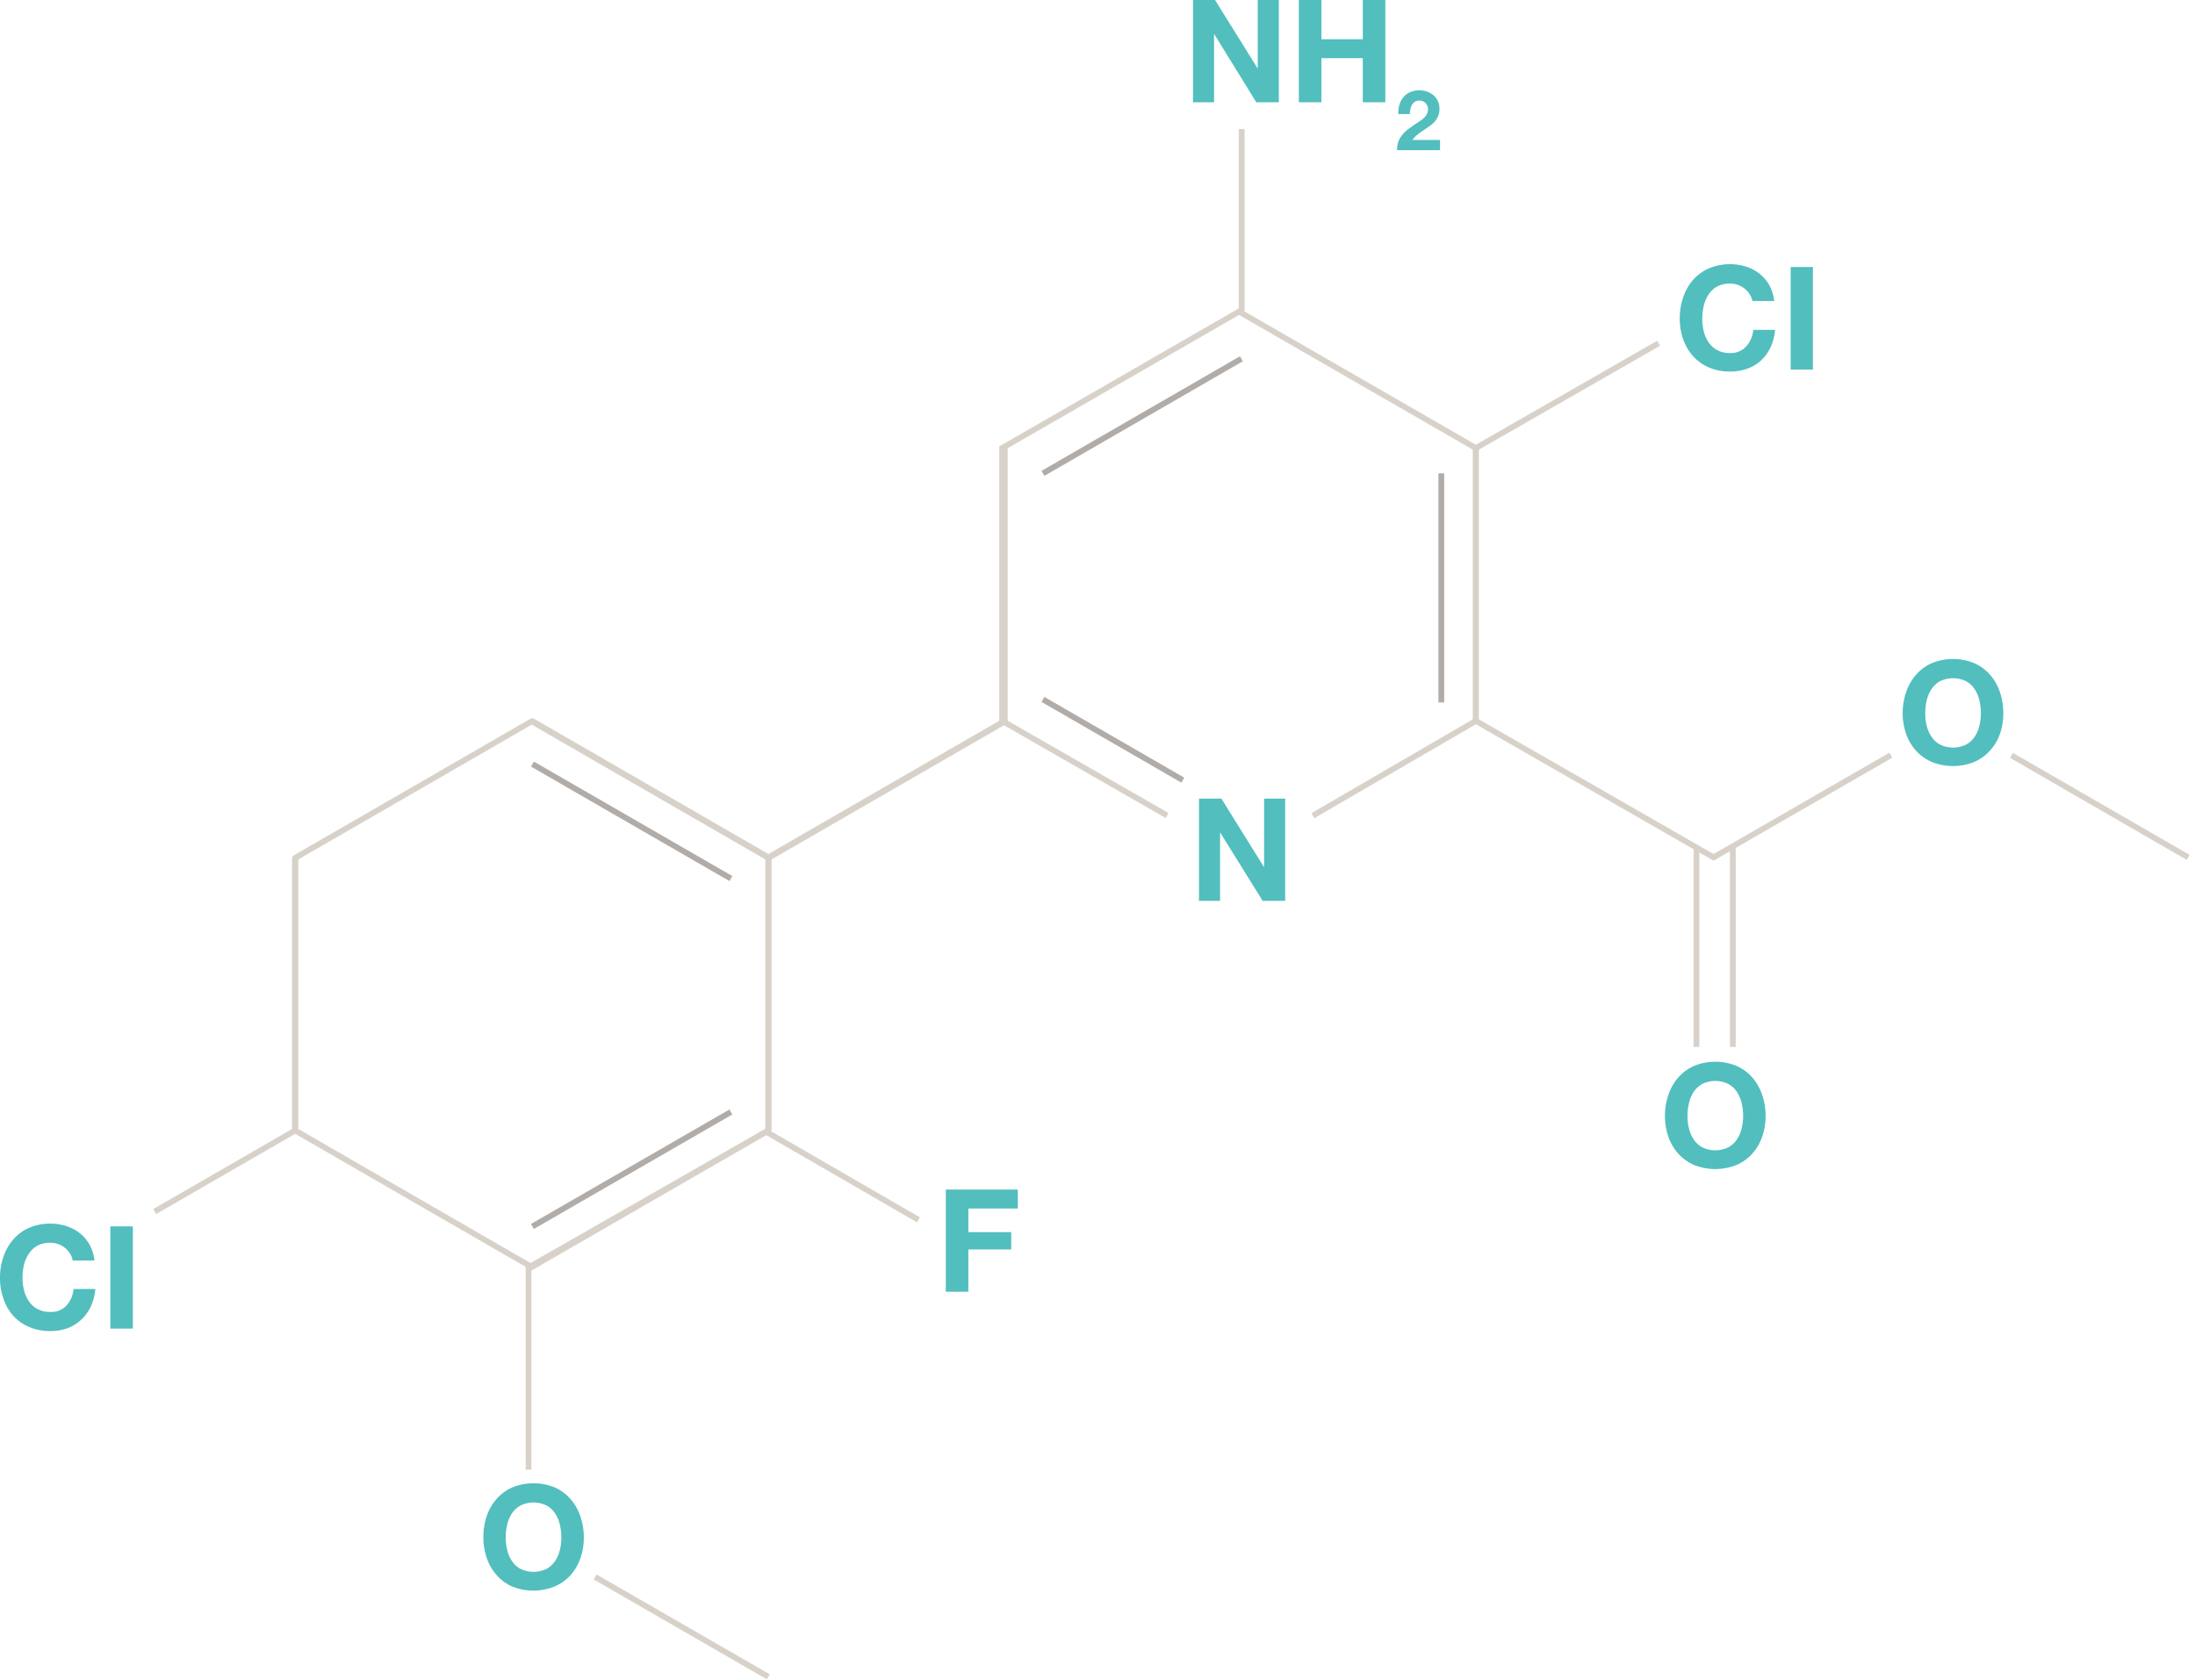 <svg id="8d701d11-32a0-4ac7-94a3-dc526ecfc92c" data-name="Layer 1" xmlns="http://www.w3.org/2000/svg" viewBox="0 0 380 291"><defs><style>.\35 772415d-e7d2-428a-9ed5-435d2d054e5a,.d99ed0dc-71db-498f-9eb2-879a82babafd{fill:none;stroke-miterlimit:10;}.d99ed0dc-71db-498f-9eb2-879a82babafd{stroke:#d8d1ca;}.\35 772415d-e7d2-428a-9ed5-435d2d054e5a{stroke:#b2aca8;}.dcc5576b-1601-4959-af0b-51237b9deba3{fill:#52bebe;}</style></defs><title>graphic-home</title><polyline class="d99ed0dc-71db-498f-9eb2-879a82babafd" points="173.95 77.59 173.95 124.84 133.03 148.47 92.1 124.84"/><line class="d99ed0dc-71db-498f-9eb2-879a82babafd" x1="293.69" y1="146.59" x2="293.69" y2="181.3"/><polyline class="d99ed0dc-71db-498f-9eb2-879a82babafd" points="133.07 195.79 133.07 148.54 173.99 124.91"/><polygon class="d99ed0dc-71db-498f-9eb2-879a82babafd" points="51.14 148.54 92.06 124.91 132.99 148.54 132.99 195.79 92.06 219.42 51.14 195.79 51.14 148.54"/><polyline class="d99ed0dc-71db-498f-9eb2-879a82babafd" points="51.06 148.54 51.06 195.79 26.78 209.81"/><line class="d99ed0dc-71db-498f-9eb2-879a82babafd" x1="299.99" y1="146.59" x2="299.99" y2="181.3"/><line class="d99ed0dc-71db-498f-9eb2-879a82babafd" x1="214.96" y1="53.96" x2="214.96" y2="22.34"/><line class="5772415d-e7d2-428a-9ed5-435d2d054e5a" x1="249.52" y1="121.65" x2="249.52" y2="81.97"/><line class="5772415d-e7d2-428a-9ed5-435d2d054e5a" x1="180.56" y1="81.97" x2="214.91" y2="62.13"/><line class="5772415d-e7d2-428a-9ed5-435d2d054e5a" x1="92.17" y1="212.39" x2="126.53" y2="192.56"/><line class="5772415d-e7d2-428a-9ed5-435d2d054e5a" x1="126.53" y1="152.14" x2="92.17" y2="132.31"/><line class="5772415d-e7d2-428a-9ed5-435d2d054e5a" x1="180.56" y1="121.12" x2="204.77" y2="135.1"/><polyline class="d99ed0dc-71db-498f-9eb2-879a82babafd" points="287.15 59.44 255.5 77.59 255.5 124.84 296.65 148.47 327.34 130.78"/><line class="d99ed0dc-71db-498f-9eb2-879a82babafd" x1="348.23" y1="130.81" x2="378.81" y2="148.47"/><polyline class="d99ed0dc-71db-498f-9eb2-879a82babafd" points="227.29 141.25 255.5 124.84 255.5 77.59 214.5 53.96 173.5 77.59 173.5 124.84 202.05 141.22"/><line class="d99ed0dc-71db-498f-9eb2-879a82babafd" x1="103.04" y1="273.09" x2="133" y2="290.37"/><polyline class="d99ed0dc-71db-498f-9eb2-879a82babafd" points="159 211.24 132.63 195.98 91.5 219.49 91.5 254.5"/><path class="dcc5576b-1601-4959-af0b-51237b9deba3" d="M210.35,0l7.39,11.88h0V0h3.65V17.71h-3.9L210.18,5.86h0V17.71h-3.65V0h3.87Z"/><path class="dcc5576b-1601-4959-af0b-51237b9deba3" d="M228.76,0V6.8h7.17V0h3.9V17.71h-3.9V10.07h-7.17v7.64h-3.9V0h3.9Z"/><path class="dcc5576b-1601-4959-af0b-51237b9deba3" d="M242.27,18.13a3.74,3.74,0,0,1,.69-1.3,3.15,3.15,0,0,1,1.16-.87,3.94,3.94,0,0,1,1.61-.31,4,4,0,0,1,1.32.22,3.41,3.41,0,0,1,1.11.62,3,3,0,0,1,.76,1,3.06,3.06,0,0,1,.28,1.33,3.2,3.2,0,0,1-.25,1.32,3.46,3.46,0,0,1-.65,1,5.55,5.55,0,0,1-.92.77l-1,.69q-0.52.34-1,.73a4.57,4.57,0,0,0-.87.91h4.79V26h-7.44a4.22,4.22,0,0,1,.25-1.53,4.07,4.07,0,0,1,.69-1.16,6,6,0,0,1,1-.95q0.59-.43,1.24-0.88l0.71-.47a4.72,4.72,0,0,0,.69-0.53A2.82,2.82,0,0,0,247,19.8a1.61,1.61,0,0,0,.21-0.82,1.53,1.53,0,0,0-.43-1.15,1.51,1.51,0,0,0-1.09-.41,1.33,1.33,0,0,0-.76.21,1.56,1.56,0,0,0-.5.55,2.52,2.52,0,0,0-.27.75,4.29,4.29,0,0,0-.08.82h-2A4.85,4.85,0,0,1,242.27,18.13Z"/><path class="dcc5576b-1601-4959-af0b-51237b9deba3" d="M302.93,51a3.93,3.93,0,0,0-.87-1,4.06,4.06,0,0,0-2.56-.89,4.55,4.55,0,0,0-2.23.51A4.21,4.21,0,0,0,295.79,51a6,6,0,0,0-.83,1.95,9.69,9.69,0,0,0-.26,2.26,9,9,0,0,0,.26,2.17,5.86,5.86,0,0,0,.83,1.9,4.25,4.25,0,0,0,1.49,1.35,4.54,4.54,0,0,0,2.23.51A3.6,3.6,0,0,0,302.3,60a5,5,0,0,0,1.23-2.88h3.77a9,9,0,0,1-.77,3,7.19,7.19,0,0,1-1.64,2.28,7,7,0,0,1-2.38,1.44,8.73,8.73,0,0,1-3,.5,9.09,9.09,0,0,1-3.66-.71,7.85,7.85,0,0,1-2.74-1.95,8.62,8.62,0,0,1-1.71-2.92,10.7,10.7,0,0,1-.6-3.61,11.07,11.07,0,0,1,.6-3.68,8.86,8.86,0,0,1,1.71-3,7.83,7.83,0,0,1,2.74-2,9.5,9.5,0,0,1,6.43-.3,7.51,7.51,0,0,1,2.33,1.23,6.64,6.64,0,0,1,1.7,2,7.14,7.14,0,0,1,.84,2.73h-3.77A3.18,3.18,0,0,0,302.93,51Z"/><path class="dcc5576b-1601-4959-af0b-51237b9deba3" d="M313.85,46.24V64H310V46.24h3.9Z"/><path class="dcc5576b-1601-4959-af0b-51237b9deba3" d="M288.84,189.58a8.87,8.87,0,0,1,1.71-3,7.84,7.84,0,0,1,2.74-2,9.7,9.7,0,0,1,7.33,0,7.86,7.86,0,0,1,2.73,2,8.86,8.86,0,0,1,1.71,3,11.07,11.07,0,0,1,.6,3.68,10.7,10.7,0,0,1-.6,3.61,8.62,8.62,0,0,1-1.71,2.92,7.85,7.85,0,0,1-2.73,1.95,9.86,9.86,0,0,1-7.33,0,7.83,7.83,0,0,1-2.74-1.95,8.63,8.63,0,0,1-1.71-2.92,10.7,10.7,0,0,1-.6-3.61A11.07,11.07,0,0,1,288.84,189.58Zm3.56,5.86a5.86,5.86,0,0,0,.83,1.9,4.24,4.24,0,0,0,1.49,1.35,5.15,5.15,0,0,0,4.47,0,4.25,4.25,0,0,0,1.49-1.35,5.87,5.87,0,0,0,.83-1.9,9,9,0,0,0,.26-2.17,9.69,9.69,0,0,0-.26-2.26,6,6,0,0,0-.83-1.95,4.22,4.22,0,0,0-1.49-1.36,5.15,5.15,0,0,0-4.47,0,4.21,4.21,0,0,0-1.49,1.36,6,6,0,0,0-.83,1.95,9.69,9.69,0,0,0-.26,2.26A9,9,0,0,0,292.4,195.44Z"/><path class="dcc5576b-1601-4959-af0b-51237b9deba3" d="M330,119.84a8.87,8.87,0,0,1,1.71-3,7.82,7.82,0,0,1,2.74-2,9.69,9.69,0,0,1,7.33,0,7.86,7.86,0,0,1,2.73,2,8.87,8.87,0,0,1,1.71,3,11.08,11.08,0,0,1,.59,3.68,10.71,10.71,0,0,1-.59,3.61A8.63,8.63,0,0,1,344.5,130a7.87,7.87,0,0,1-2.73,1.95,9.86,9.86,0,0,1-7.33,0A7.84,7.84,0,0,1,331.7,130a8.63,8.63,0,0,1-1.71-2.92,10.71,10.71,0,0,1-.6-3.61A11.08,11.08,0,0,1,330,119.84Zm3.56,5.86a5.86,5.86,0,0,0,.83,1.9,4.26,4.26,0,0,0,1.49,1.35,5.15,5.15,0,0,0,4.47,0,4.26,4.26,0,0,0,1.49-1.35,5.88,5.88,0,0,0,.83-1.9,9,9,0,0,0,.26-2.17,9.69,9.69,0,0,0-.26-2.26,6,6,0,0,0-.83-1.95,4.22,4.22,0,0,0-1.49-1.36,5.16,5.16,0,0,0-4.47,0,4.22,4.22,0,0,0-1.49,1.36,6,6,0,0,0-.83,1.95,9.69,9.69,0,0,0-.26,2.26A9,9,0,0,0,333.55,125.69Z"/><path class="dcc5576b-1601-4959-af0b-51237b9deba3" d="M211.45,138.3l7.39,11.88h0V138.3h3.65V156h-3.9l-7.37-11.86h0V156h-3.65V138.3h3.87Z"/><path class="dcc5576b-1601-4959-af0b-51237b9deba3" d="M176.2,206v3.28h-8.56v4.09h7.42v3h-7.42v7.32h-3.9V206H176.2Z"/><path class="dcc5576b-1601-4959-af0b-51237b9deba3" d="M12.13,217.1a4,4,0,0,0-.87-1,4.07,4.07,0,0,0-2.56-.89,4.55,4.55,0,0,0-2.23.51A4.21,4.21,0,0,0,5,217.1,6,6,0,0,0,4.16,219a9.69,9.69,0,0,0-.26,2.26,9,9,0,0,0,.26,2.17,5.86,5.86,0,0,0,.83,1.9,4.24,4.24,0,0,0,1.49,1.35,4.54,4.54,0,0,0,2.23.51,3.6,3.6,0,0,0,2.79-1.09,5,5,0,0,0,1.23-2.88H16.5a9,9,0,0,1-.77,3,7.19,7.19,0,0,1-1.64,2.28A6.94,6.94,0,0,1,11.71,230a8.72,8.72,0,0,1-3,.5A9.08,9.08,0,0,1,5,229.77a7.83,7.83,0,0,1-2.74-1.95A8.63,8.63,0,0,1,.6,224.91,10.7,10.7,0,0,1,0,221.3a11.07,11.07,0,0,1,.6-3.68,8.87,8.87,0,0,1,1.71-3,7.84,7.84,0,0,1,2.74-2,9,9,0,0,1,3.66-.72,8.92,8.92,0,0,1,2.77.42,7.48,7.48,0,0,1,2.33,1.23,6.63,6.63,0,0,1,1.7,2,7.14,7.14,0,0,1,.84,2.73H12.58A3.18,3.18,0,0,0,12.13,217.1Z"/><path class="dcc5576b-1601-4959-af0b-51237b9deba3" d="M23,212.37v17.71h-3.9V212.37H23Z"/><path class="dcc5576b-1601-4959-af0b-51237b9deba3" d="M84.25,262.58a8.87,8.87,0,0,1,1.71-3,7.84,7.84,0,0,1,2.74-2,9.7,9.7,0,0,1,7.33,0,7.86,7.86,0,0,1,2.73,2,8.86,8.86,0,0,1,1.71,3,11.07,11.07,0,0,1,.6,3.68,10.7,10.7,0,0,1-.6,3.61,8.62,8.62,0,0,1-1.71,2.92A7.85,7.85,0,0,1,96,274.74a9.86,9.86,0,0,1-7.33,0A7.83,7.83,0,0,1,86,272.79a8.63,8.63,0,0,1-1.71-2.92,10.7,10.7,0,0,1-.6-3.61A11.07,11.07,0,0,1,84.25,262.58Zm3.56,5.86a5.86,5.86,0,0,0,.83,1.9,4.24,4.24,0,0,0,1.49,1.35,5.15,5.15,0,0,0,4.47,0,4.25,4.25,0,0,0,1.49-1.35,5.87,5.87,0,0,0,.83-1.9,9,9,0,0,0,.26-2.17,9.69,9.69,0,0,0-.26-2.26,6,6,0,0,0-.83-1.95,4.22,4.22,0,0,0-1.49-1.36,5.15,5.15,0,0,0-4.47,0,4.21,4.21,0,0,0-1.49,1.36,6,6,0,0,0-.83,1.95,9.69,9.69,0,0,0-.26,2.26A9,9,0,0,0,87.81,268.44Z"/></svg>